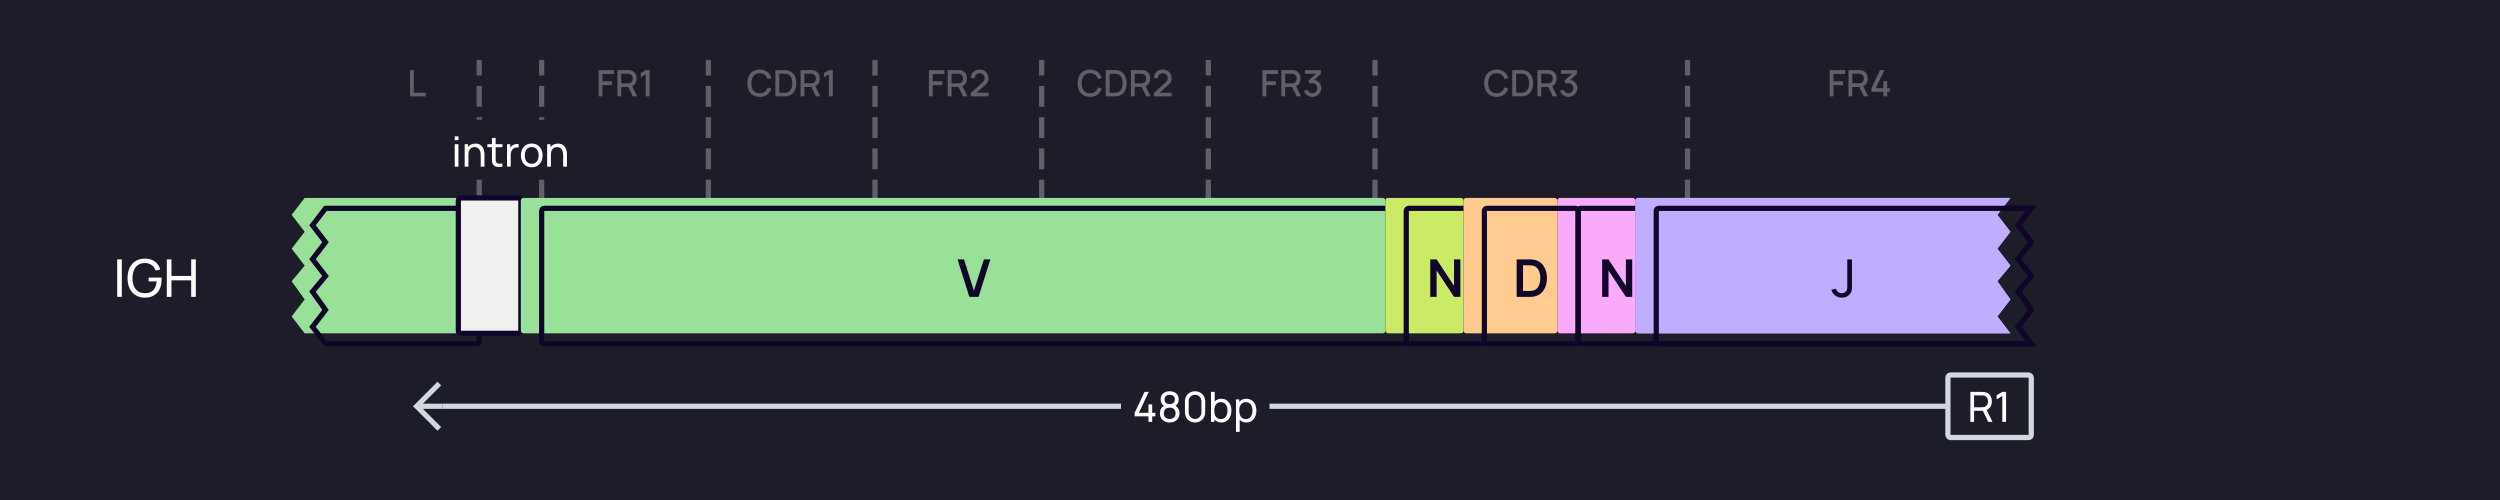 <svg width="960" height="192" viewBox="0 0 960 192" fill="none" xmlns="http://www.w3.org/2000/svg">
    <rect width="960" height="192" fill="#1D1D29"/>
    <path d="M157.442 37H163.469V35.621H158.905V26.92H157.442V37Z" fill="white" fill-opacity="0.3"/>
    <path d="M184 112V24" stroke="white" stroke-opacity="0.3" stroke-width="2" stroke-linecap="square" stroke-dasharray="6 6"/>
    <path d="M195.229 37H196.776V35.453H195.229V37Z" fill="#1D1D29"/>
    <path d="M208 112V24" stroke="white" stroke-opacity="0.3" stroke-width="2" stroke-linecap="square" stroke-dasharray="6 6"/>
    <path d="M229.858 37H231.321V32.695H234.989V31.225H231.321V28.383H235.829V26.92H229.858V37ZM237.09 37H238.553V33.381H241.227L242.984 37H244.657L242.753 33.094C243.894 32.597 244.468 31.491 244.468 30.147C244.468 28.516 243.628 27.235 241.941 26.976C241.675 26.934 241.36 26.92 241.164 26.92H237.09V37ZM238.553 31.995V28.299H241.108C241.29 28.299 241.535 28.313 241.745 28.369C242.641 28.579 242.977 29.405 242.977 30.147C242.977 30.889 242.641 31.715 241.745 31.932C241.535 31.981 241.29 31.995 241.108 31.995H238.553ZM247.953 37H249.444V26.92H247.953L246.056 28.054V29.685L247.953 28.53V37Z" fill="white" fill-opacity="0.3"/>
    <path d="M272 112V24" stroke="white" stroke-opacity="0.3" stroke-width="2" stroke-linecap="square" stroke-dasharray="6 6"/>
    <path d="M291.735 37.21C294.059 37.21 295.62 35.943 296.215 33.955L294.731 33.556C294.332 34.963 293.331 35.817 291.735 35.817C289.593 35.817 288.501 34.27 288.515 31.96C288.522 29.65 289.593 28.103 291.735 28.103C293.331 28.103 294.332 28.957 294.731 30.364L296.215 29.965C295.62 27.977 294.059 26.71 291.735 26.71C288.711 26.71 286.968 28.845 286.968 31.96C286.968 35.075 288.711 37.21 291.735 37.21ZM297.754 37H300.911C301.093 37 301.695 37 302.164 36.937C304.53 36.636 305.79 34.529 305.79 31.96C305.79 29.391 304.53 27.284 302.164 26.983C301.695 26.92 301.093 26.92 300.911 26.92H297.754V37ZM299.252 35.607V28.313H300.911C301.219 28.313 301.723 28.32 302.059 28.383C303.571 28.663 304.236 30.189 304.236 31.96C304.236 33.689 303.599 35.243 302.059 35.537C301.723 35.6 301.233 35.607 300.911 35.607H299.252ZM307.42 37H308.883V33.381H311.557L313.314 37H314.987L313.083 33.094C314.224 32.597 314.798 31.491 314.798 30.147C314.798 28.516 313.958 27.235 312.271 26.976C312.005 26.934 311.69 26.92 311.494 26.92H307.42V37ZM308.883 31.995V28.299H311.438C311.62 28.299 311.865 28.313 312.075 28.369C312.971 28.579 313.307 29.405 313.307 30.147C313.307 30.889 312.971 31.715 312.075 31.932C311.865 31.981 311.62 31.995 311.438 31.995H308.883ZM318.283 37H319.774V26.92H318.283L316.386 28.054V29.685L318.283 28.53V37Z" fill="white" fill-opacity="0.3"/>
    <path d="M336 112V24" stroke="white" stroke-opacity="0.3" stroke-width="2" stroke-linecap="square" stroke-dasharray="6 6"/>
    <path d="M356.703 37H358.166V32.695H361.834V31.225H358.166V28.383H362.674V26.92H356.703V37ZM363.935 37H365.398V33.381H368.072L369.829 37H371.502L369.598 33.094C370.739 32.597 371.313 31.491 371.313 30.147C371.313 28.516 370.473 27.235 368.786 26.976C368.52 26.934 368.205 26.92 368.009 26.92H363.935V37ZM365.398 31.995V28.299H367.953C368.135 28.299 368.38 28.313 368.59 28.369C369.486 28.579 369.822 29.405 369.822 30.147C369.822 30.889 369.486 31.715 368.59 31.932C368.38 31.981 368.135 31.995 367.953 31.995H365.398ZM372.761 36.993H379.579V35.6H375.022L377.941 32.996C379.033 32.037 379.579 31.407 379.579 30.028C379.579 28.117 378.144 26.71 376.24 26.71C374.231 26.71 372.796 28.047 372.796 30H374.294C374.28 28.985 375.092 28.103 376.212 28.103C377.297 28.103 378.074 28.929 378.074 30.007C378.074 30.581 377.864 31.127 377.157 31.757L372.768 35.691L372.761 36.993Z" fill="white" fill-opacity="0.3"/>
    <path d="M400 112V24" stroke="white" stroke-opacity="0.3" stroke-width="2" stroke-linecap="square" stroke-dasharray="6 6"/>
    <path d="M418.58 37.21C420.904 37.21 422.465 35.943 423.06 33.955L421.576 33.556C421.177 34.963 420.176 35.817 418.58 35.817C416.438 35.817 415.346 34.27 415.36 31.96C415.367 29.65 416.438 28.103 418.58 28.103C420.176 28.103 421.177 28.957 421.576 30.364L423.06 29.965C422.465 27.977 420.904 26.71 418.58 26.71C415.556 26.71 413.813 28.845 413.813 31.96C413.813 35.075 415.556 37.21 418.58 37.21ZM424.599 37H427.756C427.938 37 428.54 37 429.009 36.937C431.375 36.636 432.635 34.529 432.635 31.96C432.635 29.391 431.375 27.284 429.009 26.983C428.54 26.92 427.938 26.92 427.756 26.92H424.599V37ZM426.097 35.607V28.313H427.756C428.064 28.313 428.568 28.32 428.904 28.383C430.416 28.663 431.081 30.189 431.081 31.96C431.081 33.689 430.444 35.243 428.904 35.537C428.568 35.6 428.078 35.607 427.756 35.607H426.097ZM434.265 37H435.728V33.381H438.402L440.159 37H441.832L439.928 33.094C441.069 32.597 441.643 31.491 441.643 30.147C441.643 28.516 440.803 27.235 439.116 26.976C438.85 26.934 438.535 26.92 438.339 26.92H434.265V37ZM435.728 31.995V28.299H438.283C438.465 28.299 438.71 28.313 438.92 28.369C439.816 28.579 440.152 29.405 440.152 30.147C440.152 30.889 439.816 31.715 438.92 31.932C438.71 31.981 438.465 31.995 438.283 31.995H435.728ZM443.091 36.993H449.909V35.6H445.352L448.271 32.996C449.363 32.037 449.909 31.407 449.909 30.028C449.909 28.117 448.474 26.71 446.57 26.71C444.561 26.71 443.126 28.047 443.126 30H444.624C444.61 28.985 445.422 28.103 446.542 28.103C447.627 28.103 448.404 28.929 448.404 30.007C448.404 30.581 448.194 31.127 447.487 31.757L443.098 35.691L443.091 36.993Z" fill="white" fill-opacity="0.3"/>
    <path d="M464 112V24" stroke="white" stroke-opacity="0.3" stroke-width="2" stroke-linecap="square" stroke-dasharray="6 6"/>
    <path d="M484.805 37H486.268V32.695H489.936V31.225H486.268V28.383H490.776V26.92H484.805V37ZM492.038 37H493.501V33.381H496.175L497.932 37H499.605L497.701 33.094C498.842 32.597 499.416 31.491 499.416 30.147C499.416 28.516 498.576 27.235 496.889 26.976C496.623 26.934 496.308 26.92 496.112 26.92H492.038V37ZM493.501 31.995V28.299H496.056C496.238 28.299 496.483 28.313 496.693 28.369C497.589 28.579 497.925 29.405 497.925 30.147C497.925 30.889 497.589 31.715 496.693 31.932C496.483 31.981 496.238 31.995 496.056 31.995H493.501ZM503.964 37.189C505.847 37.189 507.331 35.796 507.331 33.871C507.331 32.233 506.323 30.924 504.692 30.707L507.184 28.313V26.92H501.122V28.313H505.392L502.312 31.036L502.998 32.191C503.285 32.037 503.628 31.939 503.95 31.939C505.07 31.939 505.833 32.751 505.833 33.871C505.833 34.984 505.07 35.789 503.964 35.803C503.138 35.81 502.403 35.341 502.137 34.466L500.723 34.858C501.15 36.293 502.466 37.189 503.964 37.189Z" fill="white" fill-opacity="0.3"/>
    <path d="M528 112V24" stroke="white" stroke-opacity="0.3" stroke-width="2" stroke-linecap="square" stroke-dasharray="6 6"/>
    <path d="M574.682 37.21C577.006 37.21 578.567 35.943 579.162 33.955L577.678 33.556C577.279 34.963 576.278 35.817 574.682 35.817C572.54 35.817 571.448 34.27 571.462 31.96C571.469 29.65 572.54 28.103 574.682 28.103C576.278 28.103 577.279 28.957 577.678 30.364L579.162 29.965C578.567 27.977 577.006 26.71 574.682 26.71C571.658 26.71 569.915 28.845 569.915 31.96C569.915 35.075 571.658 37.21 574.682 37.21ZM580.702 37H583.859C584.041 37 584.643 37 585.112 36.937C587.478 36.636 588.738 34.529 588.738 31.96C588.738 29.391 587.478 27.284 585.112 26.983C584.643 26.92 584.041 26.92 583.859 26.92H580.702V37ZM582.2 35.607V28.313H583.859C584.167 28.313 584.671 28.32 585.007 28.383C586.519 28.663 587.184 30.189 587.184 31.96C587.184 33.689 586.547 35.243 585.007 35.537C584.671 35.6 584.181 35.607 583.859 35.607H582.2ZM590.368 37H591.831V33.381H594.505L596.262 37H597.935L596.031 33.094C597.172 32.597 597.746 31.491 597.746 30.147C597.746 28.516 596.906 27.235 595.219 26.976C594.953 26.934 594.638 26.92 594.442 26.92H590.368V37ZM591.831 31.995V28.299H594.386C594.568 28.299 594.813 28.313 595.023 28.369C595.919 28.579 596.255 29.405 596.255 30.147C596.255 30.889 595.919 31.715 595.023 31.932C594.813 31.981 594.568 31.995 594.386 31.995H591.831ZM602.294 37.189C604.177 37.189 605.661 35.796 605.661 33.871C605.661 32.233 604.653 30.924 603.022 30.707L605.514 28.313V26.92H599.452V28.313H603.722L600.642 31.036L601.328 32.191C601.615 32.037 601.958 31.939 602.28 31.939C603.4 31.939 604.163 32.751 604.163 33.871C604.163 34.984 603.4 35.789 602.294 35.803C601.468 35.81 600.733 35.341 600.467 34.466L599.053 34.858C599.48 36.293 600.796 37.189 602.294 37.189Z" fill="white" fill-opacity="0.3"/>
    <path d="M648 112V24" stroke="white" stroke-opacity="0.3" stroke-width="2" stroke-linecap="square" stroke-dasharray="6 6"/>
    <path d="M702.593 37H704.056V32.695H707.724V31.225H704.056V28.383H708.564V26.92H702.593V37ZM709.826 37H711.289V33.381H713.963L715.72 37H717.393L715.489 33.094C716.63 32.597 717.204 31.491 717.204 30.147C717.204 28.516 716.364 27.235 714.677 26.976C714.411 26.934 714.096 26.92 713.9 26.92H709.826V37ZM711.289 31.995V28.299H713.844C714.026 28.299 714.271 28.313 714.481 28.369C715.377 28.579 715.713 29.405 715.713 30.147C715.713 30.889 715.377 31.715 714.481 31.932C714.271 31.981 714.026 31.995 713.844 31.995H711.289ZM723.201 37H724.685V35.243H725.686V33.857H724.685V31.127H723.201V33.857H720.324L723.6 26.92H721.927L718.651 33.857V35.243H723.201V37Z" fill="white" fill-opacity="0.3"/>
    <g filter="url(#filter0_i_6281_38675)">
        <path fill-rule="evenodd" clip-rule="evenodd" d="M133.6 80H125L120 86.5L125 93L120 99.5L125 106L120 112L125 119L120 125.5L125 132H133.6H134H182.4C182.96 132 183.24 132 183.454 131.891C183.642 131.795 183.795 131.642 183.891 131.454C184 131.24 184 130.96 184 130.4V125.5V119V112V106V99.5V93V86.5V81.6C184 81.04 184 80.76 183.891 80.546C183.795 80.358 183.642 80.205 183.454 80.109C183.24 80 182.96 80 182.4 80H134H133.6Z" fill="#99E099"/>
    </g>
    <path d="M125 80V79H124.508L124.207 79.39L125 80ZM120 86.5L119.207 85.89L118.738 86.5L119.207 87.11L120 86.5ZM125 93L125.793 93.61L126.262 93L125.793 92.39L125 93ZM120 99.5L119.207 98.89L118.738 99.5L119.207 100.11L120 99.5ZM125 106L125.768 106.64L126.281 106.025L125.793 105.39L125 106ZM120 112L119.232 111.36L118.737 111.953L119.186 112.581L120 112ZM125 119L125.793 119.61L126.245 119.022L125.814 118.419L125 119ZM120 125.5L119.207 124.89L118.738 125.5L119.207 126.11L120 125.5ZM125 132L124.207 132.61L124.508 133H125V132ZM183.454 131.891L183.908 132.782L183.908 132.782L183.454 131.891ZM183.891 131.454L184.782 131.908L184.782 131.908L183.891 131.454ZM183.891 80.546L184.782 80.092V80.092L183.891 80.546ZM183.454 80.109L183.908 79.218L183.908 79.218L183.454 80.109ZM125 81H133.6V79H125V81ZM120.793 87.11L125.793 80.61L124.207 79.39L119.207 85.89L120.793 87.11ZM125.793 92.39L120.793 85.89L119.207 87.11L124.207 93.61L125.793 92.39ZM120.793 100.11L125.793 93.61L124.207 92.39L119.207 98.89L120.793 100.11ZM125.793 105.39L120.793 98.89L119.207 100.11L124.207 106.61L125.793 105.39ZM120.768 112.64L125.768 106.64L124.232 105.36L119.232 111.36L120.768 112.64ZM125.814 118.419L120.814 111.419L119.186 112.581L124.186 119.581L125.814 118.419ZM120.793 126.11L125.793 119.61L124.207 118.39L119.207 124.89L120.793 126.11ZM125.793 131.39L120.793 124.89L119.207 126.11L124.207 132.61L125.793 131.39ZM133.6 131H125V133H133.6V131ZM133.6 133H134V131H133.6V133ZM134 133H182.4V131H134V133ZM182.4 133C182.664 133 182.921 133.001 183.138 132.983C183.367 132.964 183.637 132.92 183.908 132.782L183 131C183.058 130.971 183.08 130.981 182.975 130.99C182.859 130.999 182.697 131 182.4 131V133ZM183.908 132.782C184.284 132.59 184.59 132.284 184.782 131.908L183 131L183 131L183.908 132.782ZM184.782 131.908C184.92 131.637 184.964 131.367 184.983 131.138C185.001 130.921 185 130.664 185 130.4H183C183 130.697 182.999 130.859 182.99 130.975C182.981 131.08 182.971 131.058 183 131L184.782 131.908ZM185 130.4V125.5H183V130.4H185ZM185 125.5V119H183V125.5H185ZM185 119V112H183V119H185ZM185 112V106H183V112H185ZM185 106V99.5H183V106H185ZM185 99.5V93H183V99.5H185ZM185 93V86.5H183V93H185ZM185 86.5V81.6H183V86.5H185ZM185 81.6C185 81.337 185.001 81.079 184.983 80.862C184.964 80.633 184.92 80.363 184.782 80.092L183 81C182.971 80.942 182.981 80.92 182.99 81.025C182.999 81.141 183 81.303 183 81.6H185ZM184.782 80.092C184.59 79.716 184.284 79.41 183.908 79.218L183 81L183 81L184.782 80.092ZM183.908 79.218C183.637 79.08 183.367 79.036 183.138 79.017C182.921 78.999 182.664 79 182.4 79V81C182.697 81 182.859 81.001 182.975 81.01C183.08 81.019 183.058 81.029 183 81L183.908 79.218ZM182.4 79H134V81H182.4V79ZM134 79H133.6V81H134V79Z" fill="#110529"/>
    <g filter="url(#filter1_i_6281_38675)">
        <rect x="184" y="80" width="24" height="52" rx="1" fill="#F0F0F0"/>
        <rect x="184" y="80" width="24" height="52" rx="1" stroke="#110529" stroke-width="2" stroke-linecap="round"/>
    </g>
    <g filter="url(#filter2_i_6281_38675)">
        <path d="M540 81.6C540 81.04 540 80.76 539.891 80.546C539.795 80.358 539.642 80.205 539.454 80.109C539.24 80 538.96 80 538.4 80H209.6C209.04 80 208.76 80 208.546 80.109C208.358 80.205 208.205 80.358 208.109 80.546C208 80.76 208 81.04 208 81.6V130.4C208 130.96 208 131.24 208.109 131.454C208.205 131.642 208.358 131.795 208.546 131.891C208.76 132 209.04 132 209.6 132H538.4C538.96 132 539.24 132 539.454 131.891C539.642 131.795 539.795 131.642 539.891 131.454C540 131.24 540 130.96 540 130.4V125.5V119V112V106V99.5V93V86.5V81.6Z" fill="#99E099"/>
    </g>
    <path d="M540 81.6C540 81.04 540 80.76 539.891 80.546C539.795 80.358 539.642 80.205 539.454 80.109C539.24 80 538.96 80 538.4 80H209.6C209.04 80 208.76 80 208.546 80.109C208.358 80.205 208.205 80.358 208.109 80.546C208 80.76 208 81.04 208 81.6V130.4C208 130.96 208 131.24 208.109 131.454C208.205 131.642 208.358 131.795 208.546 131.891C208.76 132 209.04 132 209.6 132H538.4C538.96 132 539.24 132 539.454 131.891C539.642 131.795 539.795 131.642 539.891 131.454C540 131.24 540 130.96 540 130.4V125.5V119V112V106V99.5V93V86.5V81.6Z" stroke="#110529" stroke-width="2" stroke-linecap="round"/>
    <path d="M372.234 114H375.764L380.304 99.6H377.824L373.974 111.66L370.174 99.6H367.694L372.234 114Z" fill="#110529"/>
    <g filter="url(#filter3_i_6281_38675)">
        <rect x="540" y="80" width="30" height="52" rx="1" fill="#CBEB67"/>
    </g>
    <rect x="540" y="80" width="30" height="52" rx="1" stroke="#110529" stroke-width="2" stroke-linecap="round"/>
    <g filter="url(#filter4_i_6281_38675)">
        <rect x="606" y="80" width="30" height="52" rx="1" fill="#FAAAFA"/>
    </g>
    <rect x="606" y="80" width="30" height="52" rx="1" stroke="#110529" stroke-width="2" stroke-linecap="round"/>
    <g filter="url(#filter5_i_6281_38675)">
        <rect x="570" y="80" width="36" height="52" rx="1" fill="#FFCB8F"/>
    </g>
    <rect x="570" y="80" width="36" height="52" rx="1" stroke="#110529" stroke-width="2" stroke-linecap="round"/>
    <path d="M549.222 114H551.662V103.85L558.342 114H560.782V99.6H558.342V109.75L551.662 99.6H549.222V114Z" fill="#110529"/>
    <path d="M615.222 114H617.662V103.85L624.342 114H626.782V99.6H624.342V109.75L617.662 99.6H615.222V114Z" fill="#110529"/>
    <path d="M582.398 114H586.988C587.218 114 588.078 114 588.738 113.92C592.168 113.49 594.038 110.47 594.038 106.8C594.038 103.14 592.168 100.11 588.738 99.68C588.068 99.6 587.228 99.6 586.988 99.6H582.398V114ZM584.848 111.73V101.87H586.988C587.388 101.87 588.088 101.88 588.578 101.98C590.568 102.36 591.488 104.45 591.488 106.8C591.488 109.06 590.618 111.23 588.578 111.62C588.088 111.72 587.388 111.73 586.988 111.73H584.848Z" fill="#110529"/>
    <g filter="url(#filter6_i_6281_38675)">
        <path fill-rule="evenodd" clip-rule="evenodd" d="M773.4 132H780L775 125.5L780 119L775 112L780 106L775 99.5L780 93L775 86.5L780 80H773.4H766H637.6C637.04 80 636.76 80 636.546 80.109C636.358 80.205 636.205 80.358 636.109 80.546C636 80.76 636 81.04 636 81.6V130.4C636 130.96 636 131.24 636.109 131.454C636.205 131.642 636.358 131.795 636.546 131.891C636.76 132 637.04 132 637.6 132H766H773.4Z" fill="#C1ADFF"/>
    </g>
    <path d="M780 132V133H782.031L780.793 131.39L780 132ZM775 125.5L774.207 124.89L773.738 125.5L774.207 126.11L775 125.5ZM780 119L780.793 119.61L781.245 119.022L780.814 118.419L780 119ZM775 112L774.232 111.36L773.737 111.953L774.186 112.581L775 112ZM780 106L780.768 106.64L781.281 106.025L780.793 105.39L780 106ZM775 99.5L774.207 98.89L773.738 99.5L774.207 100.11L775 99.5ZM780 93L780.793 93.61L781.262 93L780.793 92.39L780 93ZM775 86.5L774.207 85.89L773.738 86.5L774.207 87.11L775 86.5ZM780 80L780.793 80.61L782.031 79H780V80ZM636.546 80.109L636.092 79.218L636.092 79.218L636.546 80.109ZM636.109 80.546L637 81L637 81L636.109 80.546ZM636.109 131.454L635.218 131.908H635.218L636.109 131.454ZM636.546 131.891L636.092 132.782L636.092 132.782L636.546 131.891ZM773.4 133H780V131H773.4V133ZM780.793 131.39L775.793 124.89L774.207 126.11L779.207 132.61L780.793 131.39ZM775.793 126.11L780.793 119.61L779.207 118.39L774.207 124.89L775.793 126.11ZM780.814 118.419L775.814 111.419L774.186 112.581L779.186 119.581L780.814 118.419ZM775.768 112.64L780.768 106.64L779.232 105.36L774.232 111.36L775.768 112.64ZM780.793 105.39L775.793 98.89L774.207 100.11L779.207 106.61L780.793 105.39ZM775.793 100.11L780.793 93.61L779.207 92.39L774.207 98.89L775.793 100.11ZM780.793 92.39L775.793 85.89L774.207 87.11L779.207 93.61L780.793 92.39ZM775.793 87.11L780.793 80.61L779.207 79.39L774.207 85.89L775.793 87.11ZM780 79H773.4V81H780V79ZM773.4 79H766V81H773.4V79ZM766 79H637.6V81H766V79ZM637.6 79C637.336 79 637.079 78.999 636.862 79.017C636.633 79.036 636.363 79.08 636.092 79.218L637 81C636.942 81.029 636.92 81.019 637.025 81.01C637.141 81.001 637.303 81 637.6 81V79ZM636.092 79.218C635.716 79.41 635.41 79.716 635.218 80.092L637 81L636.092 79.218ZM635.218 80.092C635.08 80.363 635.036 80.633 635.017 80.862C634.999 81.079 635 81.337 635 81.6H637C637 81.303 637.001 81.141 637.01 81.025C637.019 80.92 637.029 80.942 637 81L635.218 80.092ZM635 81.6V130.4H637V81.6H635ZM635 130.4C635 130.664 634.999 130.921 635.017 131.138C635.036 131.367 635.08 131.637 635.218 131.908L637 131C637.029 131.058 637.019 131.08 637.01 130.975C637.001 130.859 637 130.697 637 130.4H635ZM635.218 131.908C635.41 132.284 635.716 132.59 636.092 132.782L637 131L637 131L635.218 131.908ZM636.092 132.782C636.363 132.92 636.633 132.964 636.862 132.983C637.079 133.001 637.336 133 637.6 133V131C637.303 131 637.141 130.999 637.025 130.99C636.92 130.981 636.942 130.971 637 131L636.092 132.782ZM637.6 133H766V131H637.6V133ZM766 133H773.4V131H766V133Z" fill="#110529"/>
    <g filter="url(#filter7_i_6281_38675)">
        <path fill-rule="evenodd" clip-rule="evenodd" d="M773.4 132H780L775 125.5L780 119L775 112L780 106L775 99.5L780 93L775 86.5L780 80H773.4H766H637.6C637.04 80 636.76 80 636.546 80.109C636.358 80.205 636.205 80.358 636.109 80.546C636 80.76 636 81.04 636 81.6V130.4C636 130.96 636 131.24 636.109 131.454C636.205 131.642 636.358 131.795 636.546 131.891C636.76 132 637.04 132 637.6 132H766H773.4Z" fill="#C1ADFF"/>
    </g>
    <path d="M780 132V133H782.031L780.793 131.39L780 132ZM775 125.5L774.207 124.89L773.738 125.5L774.207 126.11L775 125.5ZM780 119L780.793 119.61L781.245 119.022L780.814 118.419L780 119ZM775 112L774.232 111.36L773.737 111.953L774.186 112.581L775 112ZM780 106L780.768 106.64L781.281 106.025L780.793 105.39L780 106ZM775 99.5L774.207 98.89L773.738 99.5L774.207 100.11L775 99.5ZM780 93L780.793 93.61L781.262 93L780.793 92.39L780 93ZM775 86.5L774.207 85.89L773.738 86.5L774.207 87.11L775 86.5ZM780 80L780.793 80.61L782.031 79H780V80ZM636.546 80.109L636.092 79.218L636.092 79.218L636.546 80.109ZM636.109 80.546L637 81L637 81L636.109 80.546ZM636.109 131.454L635.218 131.908H635.218L636.109 131.454ZM636.546 131.891L636.092 132.782L636.092 132.782L636.546 131.891ZM773.4 133H780V131H773.4V133ZM780.793 131.39L775.793 124.89L774.207 126.11L779.207 132.61L780.793 131.39ZM775.793 126.11L780.793 119.61L779.207 118.39L774.207 124.89L775.793 126.11ZM780.814 118.419L775.814 111.419L774.186 112.581L779.186 119.581L780.814 118.419ZM775.768 112.64L780.768 106.64L779.232 105.36L774.232 111.36L775.768 112.64ZM780.793 105.39L775.793 98.89L774.207 100.11L779.207 106.61L780.793 105.39ZM775.793 100.11L780.793 93.61L779.207 92.39L774.207 98.89L775.793 100.11ZM780.793 92.39L775.793 85.89L774.207 87.11L779.207 93.61L780.793 92.39ZM775.793 87.11L780.793 80.61L779.207 79.39L774.207 85.89L775.793 87.11ZM780 79H773.4V81H780V79ZM773.4 79H766V81H773.4V79ZM766 79H637.6V81H766V79ZM637.6 79C637.336 79 637.079 78.999 636.862 79.017C636.633 79.036 636.363 79.08 636.092 79.218L637 81C636.942 81.029 636.92 81.019 637.025 81.01C637.141 81.001 637.303 81 637.6 81V79ZM636.092 79.218C635.716 79.41 635.41 79.716 635.218 80.092L637 81L636.092 79.218ZM635.218 80.092C635.08 80.363 635.036 80.633 635.017 80.862C634.999 81.079 635 81.337 635 81.6H637C637 81.303 637.001 81.141 637.01 81.025C637.019 80.92 637.029 80.942 637 81L635.218 80.092ZM635 81.6V130.4H637V81.6H635ZM635 130.4C635 130.664 634.999 130.921 635.017 131.138C635.036 131.367 635.08 131.637 635.218 131.908L637 131C637.029 131.058 637.019 131.08 637.01 130.975C637.001 130.859 637 130.697 637 130.4H635ZM635.218 131.908C635.41 132.284 635.716 132.59 636.092 132.782L637 131L637 131L635.218 131.908ZM636.092 132.782C636.363 132.92 636.633 132.964 636.862 132.983C637.079 133.001 637.336 133 637.6 133V131C637.303 131 637.141 130.999 637.025 130.99C636.92 130.981 636.942 130.971 637 131L636.092 132.782ZM637.6 133H766V131H637.6V133ZM766 133H773.4V131H766V133Z" fill="#110529"/>
    <path d="M707.244 114.29C708.694 114.29 709.954 113.7 710.684 112.43C711.214 111.51 711.154 110.72 711.154 109.48V99.6H709.354V109.48C709.354 110.37 709.354 110.99 709.094 111.51C708.704 112.29 707.884 112.6 707.204 112.6C706.134 112.6 705.224 111.83 705.014 110.85L703.244 111.27C703.754 113.11 705.224 114.29 707.244 114.29Z" fill="#110529"/>
    <path d="M44.998 114H46.778V99.6H44.998V114ZM55.609 114.3C59.819 114.3 62.059 111.39 62.059 107.44C62.059 107.32 62.049 106.87 62.019 106.59H57.079V108.06H60.139C59.919 110.93 58.479 112.62 55.699 112.6C52.479 112.58 50.849 110.25 50.869 106.8C50.889 103.35 52.479 100.99 55.699 101.01C57.749 101.02 59.139 102.14 59.749 103.88L61.549 103.51C60.799 100.92 58.829 99.31 55.609 99.31C51.579 99.31 48.979 102.21 48.979 106.8C48.979 111.44 51.639 114.3 55.609 114.3ZM64.056 114H65.836V107.64H73.416V114H75.196V99.6H73.416V105.95H65.836V99.6H64.056V114Z" fill="white"/>
    <path d="M160 156L159.293 156.707L158.586 156L159.293 155.293L160 156ZM167.293 147.293L168 146.586L169.414 148L168.707 148.707L167.293 147.293ZM168.707 163.293L169.414 164L168 165.414L167.293 164.707L168.707 163.293ZM170 157L160 157L160 155L170 155L170 157ZM159.293 155.293L167.293 147.293L168.707 148.707L160.707 156.707L159.293 155.293ZM160.707 155.293L168.707 163.293L167.293 164.707L159.293 156.707L160.707 155.293Z" fill="#D3D7E0"/>
    <path d="M430.5 156H170" stroke="#D3D7E0" stroke-width="2"/>
    <rect width="57" height="20" transform="translate(430.5 146)" fill="#1D1D29"/>
    <path d="M441.002 162H442.442V159.88H443.642V158.528H442.442V155.288H441.002V158.528H437.322L441.122 150.48H439.506L435.706 158.528V159.88H441.002V162ZM449.158 162.24C451.366 162.24 452.934 160.824 452.934 158.712C452.934 157.512 452.422 156.464 451.422 155.832C452.238 155.264 452.638 154.392 452.638 153.392C452.638 151.448 451.19 150.24 449.158 150.24C447.126 150.24 445.678 151.448 445.678 153.392C445.678 154.384 446.102 155.264 446.902 155.824C445.894 156.472 445.398 157.512 445.398 158.712C445.398 160.824 446.95 162.24 449.158 162.24ZM446.902 158.712C446.902 157.296 447.798 156.536 449.158 156.536C450.518 156.536 451.422 157.296 451.422 158.712C451.422 160.12 450.502 160.88 449.158 160.88C447.814 160.88 446.902 160.12 446.902 158.712ZM447.19 153.392C447.19 152.208 447.99 151.616 449.158 151.616C450.326 151.616 451.126 152.208 451.126 153.392C451.126 154.576 450.326 155.168 449.158 155.168C447.99 155.168 447.19 154.576 447.19 153.392ZM458.899 162.24C461.139 162.24 462.787 160.592 462.787 158.352V154.128C462.787 151.888 461.139 150.24 458.899 150.24C456.659 150.24 455.011 151.888 455.011 154.128V158.352C455.011 160.592 456.659 162.24 458.899 162.24ZM456.459 158.432V154.04C456.459 152.688 457.547 151.6 458.899 151.6C460.251 151.6 461.339 152.688 461.339 154.04V158.432C461.339 159.784 460.251 160.872 458.899 160.872C457.547 160.872 456.459 159.784 456.459 158.432ZM468.994 162.24C471.41 162.24 472.866 160.264 472.866 157.672C472.866 155.08 471.402 153.12 469.002 153.12C467.922 153.12 467.066 153.496 466.45 154.144V150.48H465.018V162H466.29V161.024C466.922 161.784 467.826 162.24 468.994 162.24ZM466.29 157.672C466.29 155.76 467.09 154.424 468.778 154.424C470.538 154.424 471.354 155.848 471.354 157.672C471.354 159.512 470.522 160.936 468.818 160.936C467.074 160.936 466.29 159.568 466.29 157.672ZM478.588 162.24C481.004 162.24 482.46 160.264 482.46 157.672C482.46 155.08 480.996 153.12 478.596 153.12C477.42 153.12 476.516 153.568 475.884 154.328V153.36H474.612V165.84H476.044V161.2C476.66 161.856 477.516 162.24 478.588 162.24ZM475.884 157.672C475.884 155.76 476.684 154.424 478.372 154.424C480.132 154.424 480.948 155.848 480.948 157.672C480.948 159.512 480.116 160.936 478.412 160.936C476.668 160.936 475.884 159.568 475.884 157.672Z" fill="white"/>
    <path d="M748 156H487.5" stroke="#D3D7E0" stroke-width="2"/>
    <path d="M756.62 162H758.044V157.744H761.412L763.476 162H765.108L762.884 157.432C764.188 156.888 764.868 155.632 764.868 154.112C764.868 152.28 763.884 150.832 762.02 150.544C761.724 150.496 761.396 150.48 761.172 150.48H756.62V162ZM758.044 156.392V151.832H761.124C761.324 151.832 761.604 151.848 761.844 151.904C762.948 152.152 763.412 153.152 763.412 154.112C763.412 155.072 762.948 156.072 761.844 156.32C761.604 156.376 761.324 156.392 761.124 156.392H758.044ZM768.878 162H770.326V150.48H768.878L766.71 151.776V153.368L768.878 152.056V162Z" fill="white"/>
    <rect x="748" y="144" width="32" height="24" rx="1" stroke="#D3D7E0" stroke-width="2"/>
    <rect width="46" height="22" transform="translate(173 46)" fill="#1D1D29"/>
    <path d="M174.616 53.832H176.04V52.36H174.616V53.832ZM174.616 64H176.04V55.36H174.616V64ZM184.592 59.672V64H186.032V59.224C186.032 57.584 185.376 55.136 182.592 55.136C181.344 55.136 180.352 55.616 179.712 56.472V55.36H178.432V64H179.872V59.448C179.872 57.448 180.816 56.488 182.248 56.488C184.072 56.488 184.592 58.048 184.592 59.672ZM192.936 64V62.776C191.752 62.96 190.888 62.912 190.504 62.224C190.296 61.864 190.328 61.384 190.328 60.672V56.536H192.936V55.36H190.328V52.96H188.904V55.36H187.152V56.536H188.904V60.736C188.904 61.632 188.856 62.288 189.2 62.96C189.8 64.136 191.392 64.312 192.936 64ZM194.69 64H196.122V59.664C196.122 58.64 196.33 57.624 197.17 57.024C197.77 56.584 198.546 56.544 199.146 56.696V55.36C198.378 55.192 197.362 55.352 196.698 55.888C196.41 56.096 196.154 56.392 195.962 56.728V55.36H194.69V64ZM204.183 64.24C206.751 64.24 208.351 62.384 208.351 59.672C208.351 57 206.775 55.12 204.183 55.12C201.647 55.12 200.023 56.96 200.023 59.672C200.023 62.352 201.599 64.24 204.183 64.24ZM201.535 59.672C201.535 57.784 202.375 56.472 204.183 56.472C205.951 56.472 206.839 57.728 206.839 59.672C206.839 61.576 205.967 62.888 204.183 62.888C202.439 62.888 201.535 61.624 201.535 59.672ZM216.264 59.672V64H217.704V59.224C217.704 57.584 217.048 55.136 214.264 55.136C213.016 55.136 212.024 55.616 211.384 56.472V55.36H210.104V64H211.544V59.448C211.544 57.448 212.488 56.488 213.92 56.488C215.744 56.488 216.264 58.048 216.264 59.672Z" fill="white"/>
    <defs>
        <filter id="filter0_i_6281_38675" x="118.737" y="79" width="66.263" height="54" filterUnits="userSpaceOnUse" color-interpolation-filters="sRGB">
            <feFlood flood-opacity="0" result="BackgroundImageFix"/>
            <feBlend mode="normal" in="SourceGraphic" in2="BackgroundImageFix" result="shape"/>
            <feColorMatrix in="SourceAlpha" type="matrix" values="0 0 0 0 0 0 0 0 0 0 0 0 0 0 0 0 0 0 127 0" result="hardAlpha"/>
            <feOffset dx="-8" dy="-4"/>
            <feComposite in2="hardAlpha" operator="arithmetic" k2="-1" k3="1"/>
            <feColorMatrix type="matrix" values="0 0 0 0 0.067 0 0 0 0 0.02 0 0 0 0 0.161 0 0 0 0.16 0"/>
            <feBlend mode="normal" in2="shape" result="effect1_innerShadow_6281_38675"/>
        </filter>
        <filter id="filter1_i_6281_38675" x="183" y="79" width="26" height="54" filterUnits="userSpaceOnUse" color-interpolation-filters="sRGB">
            <feFlood flood-opacity="0" result="BackgroundImageFix"/>
            <feBlend mode="normal" in="SourceGraphic" in2="BackgroundImageFix" result="shape"/>
            <feColorMatrix in="SourceAlpha" type="matrix" values="0 0 0 0 0 0 0 0 0 0 0 0 0 0 0 0 0 0 127 0" result="hardAlpha"/>
            <feOffset dx="-8" dy="-4"/>
            <feComposite in2="hardAlpha" operator="arithmetic" k2="-1" k3="1"/>
            <feColorMatrix type="matrix" values="0 0 0 0 0.067 0 0 0 0 0.02 0 0 0 0 0.161 0 0 0 0.16 0"/>
            <feBlend mode="normal" in2="shape" result="effect1_innerShadow_6281_38675"/>
        </filter>
        <filter id="filter2_i_6281_38675" x="207" y="79" width="334" height="54" filterUnits="userSpaceOnUse" color-interpolation-filters="sRGB">
            <feFlood flood-opacity="0" result="BackgroundImageFix"/>
            <feBlend mode="normal" in="SourceGraphic" in2="BackgroundImageFix" result="shape"/>
            <feColorMatrix in="SourceAlpha" type="matrix" values="0 0 0 0 0 0 0 0 0 0 0 0 0 0 0 0 0 0 127 0" result="hardAlpha"/>
            <feOffset dx="-8" dy="-4"/>
            <feComposite in2="hardAlpha" operator="arithmetic" k2="-1" k3="1"/>
            <feColorMatrix type="matrix" values="0 0 0 0 0.067 0 0 0 0 0.02 0 0 0 0 0.161 0 0 0 0.16 0"/>
            <feBlend mode="normal" in2="shape" result="effect1_innerShadow_6281_38675"/>
        </filter>
        <filter id="filter3_i_6281_38675" x="539" y="79" width="32" height="54" filterUnits="userSpaceOnUse" color-interpolation-filters="sRGB">
            <feFlood flood-opacity="0" result="BackgroundImageFix"/>
            <feBlend mode="normal" in="SourceGraphic" in2="BackgroundImageFix" result="shape"/>
            <feColorMatrix in="SourceAlpha" type="matrix" values="0 0 0 0 0 0 0 0 0 0 0 0 0 0 0 0 0 0 127 0" result="hardAlpha"/>
            <feOffset dx="-8" dy="-4"/>
            <feComposite in2="hardAlpha" operator="arithmetic" k2="-1" k3="1"/>
            <feColorMatrix type="matrix" values="0 0 0 0 0.067 0 0 0 0 0.02 0 0 0 0 0.161 0 0 0 0.16 0"/>
            <feBlend mode="normal" in2="shape" result="effect1_innerShadow_6281_38675"/>
        </filter>
        <filter id="filter4_i_6281_38675" x="605" y="79" width="32" height="54" filterUnits="userSpaceOnUse" color-interpolation-filters="sRGB">
            <feFlood flood-opacity="0" result="BackgroundImageFix"/>
            <feBlend mode="normal" in="SourceGraphic" in2="BackgroundImageFix" result="shape"/>
            <feColorMatrix in="SourceAlpha" type="matrix" values="0 0 0 0 0 0 0 0 0 0 0 0 0 0 0 0 0 0 127 0" result="hardAlpha"/>
            <feOffset dx="-8" dy="-4"/>
            <feComposite in2="hardAlpha" operator="arithmetic" k2="-1" k3="1"/>
            <feColorMatrix type="matrix" values="0 0 0 0 0.067 0 0 0 0 0.02 0 0 0 0 0.161 0 0 0 0.16 0"/>
            <feBlend mode="normal" in2="shape" result="effect1_innerShadow_6281_38675"/>
        </filter>
        <filter id="filter5_i_6281_38675" x="569" y="79" width="38" height="54" filterUnits="userSpaceOnUse" color-interpolation-filters="sRGB">
            <feFlood flood-opacity="0" result="BackgroundImageFix"/>
            <feBlend mode="normal" in="SourceGraphic" in2="BackgroundImageFix" result="shape"/>
            <feColorMatrix in="SourceAlpha" type="matrix" values="0 0 0 0 0 0 0 0 0 0 0 0 0 0 0 0 0 0 127 0" result="hardAlpha"/>
            <feOffset dx="-8" dy="-4"/>
            <feComposite in2="hardAlpha" operator="arithmetic" k2="-1" k3="1"/>
            <feColorMatrix type="matrix" values="0 0 0 0 0.067 0 0 0 0 0.02 0 0 0 0 0.161 0 0 0 0.16 0"/>
            <feBlend mode="normal" in2="shape" result="effect1_innerShadow_6281_38675"/>
        </filter>
        <filter id="filter6_i_6281_38675" x="635" y="79" width="147.031" height="54" filterUnits="userSpaceOnUse" color-interpolation-filters="sRGB">
            <feFlood flood-opacity="0" result="BackgroundImageFix"/>
            <feBlend mode="normal" in="SourceGraphic" in2="BackgroundImageFix" result="shape"/>
            <feColorMatrix in="SourceAlpha" type="matrix" values="0 0 0 0 0 0 0 0 0 0 0 0 0 0 0 0 0 0 127 0" result="hardAlpha"/>
            <feOffset dx="-8" dy="-4"/>
            <feComposite in2="hardAlpha" operator="arithmetic" k2="-1" k3="1"/>
            <feColorMatrix type="matrix" values="0 0 0 0 0.067 0 0 0 0 0.02 0 0 0 0 0.161 0 0 0 0.16 0"/>
            <feBlend mode="normal" in2="shape" result="effect1_innerShadow_6281_38675"/>
        </filter>
        <filter id="filter7_i_6281_38675" x="635" y="79" width="147.031" height="54" filterUnits="userSpaceOnUse" color-interpolation-filters="sRGB">
            <feFlood flood-opacity="0" result="BackgroundImageFix"/>
            <feBlend mode="normal" in="SourceGraphic" in2="BackgroundImageFix" result="shape"/>
            <feColorMatrix in="SourceAlpha" type="matrix" values="0 0 0 0 0 0 0 0 0 0 0 0 0 0 0 0 0 0 127 0" result="hardAlpha"/>
            <feOffset dx="-8" dy="-4"/>
            <feComposite in2="hardAlpha" operator="arithmetic" k2="-1" k3="1"/>
            <feColorMatrix type="matrix" values="0 0 0 0 0.067 0 0 0 0 0.02 0 0 0 0 0.161 0 0 0 0.16 0"/>
            <feBlend mode="normal" in2="shape" result="effect1_innerShadow_6281_38675"/>
        </filter>
    </defs>
</svg>

